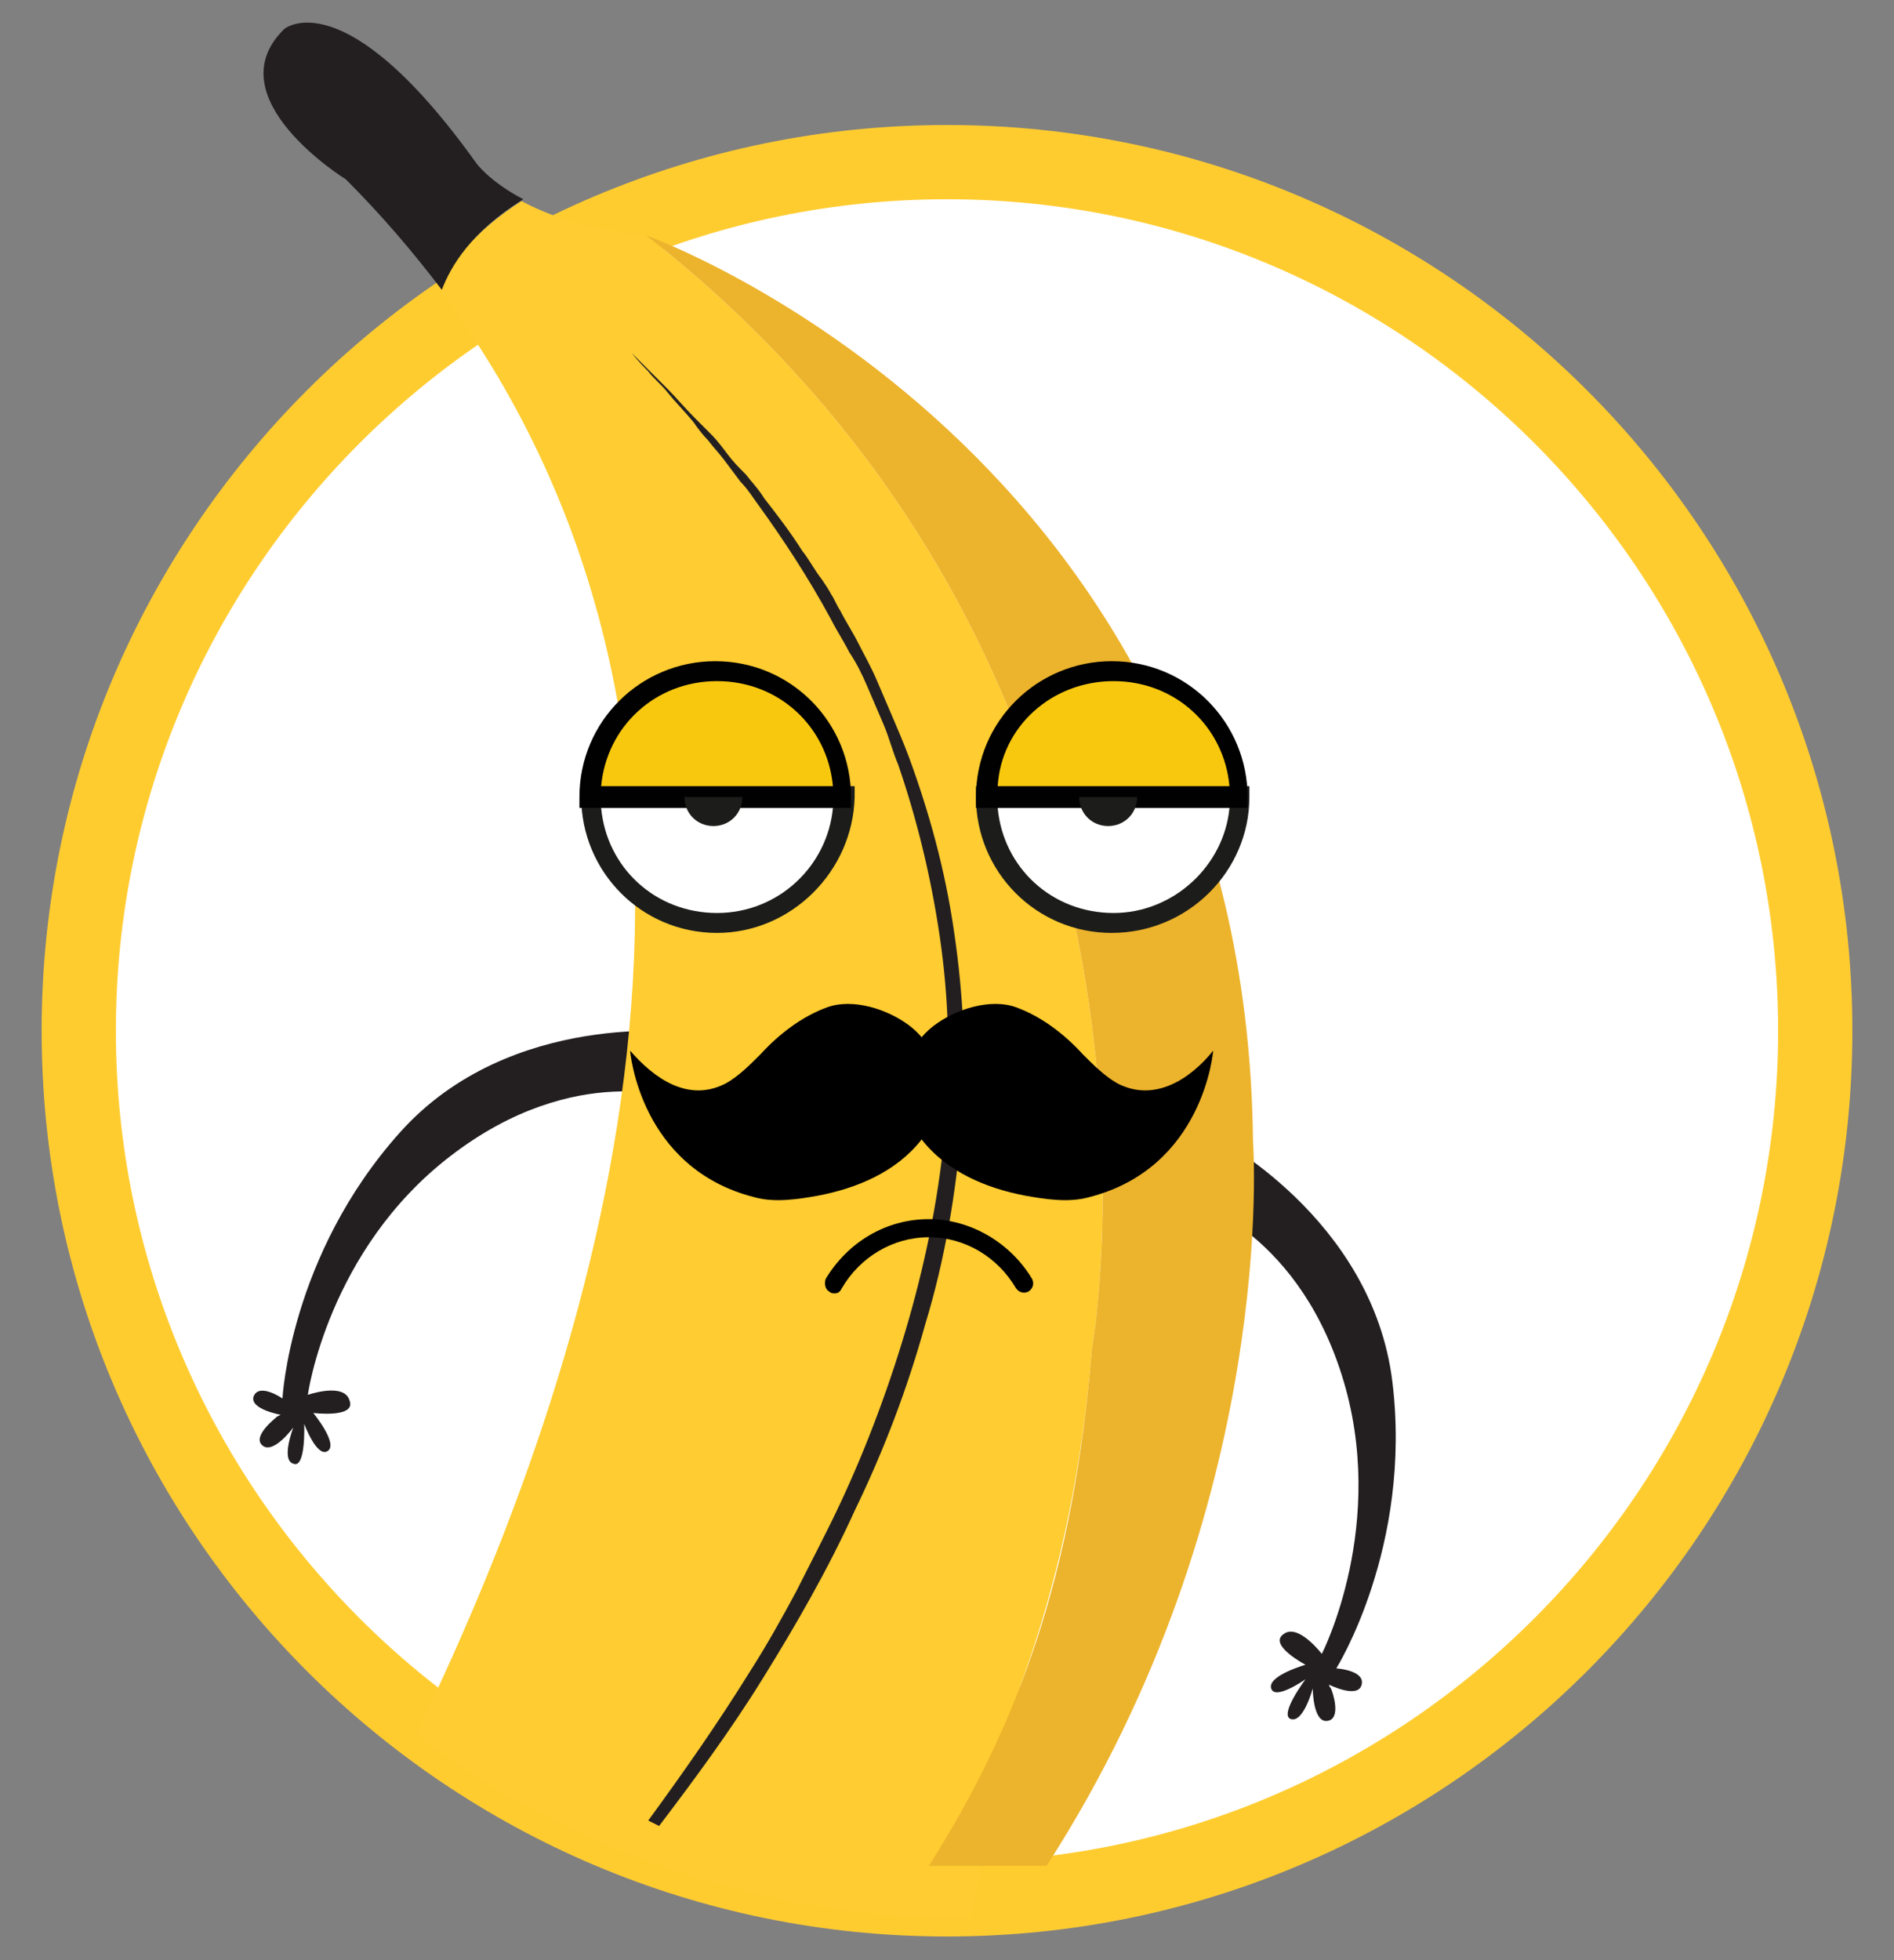 <?xml version="1.0" encoding="utf-8"?>
<!-- Generator: Adobe Illustrator 22.0.1, SVG Export Plug-In . SVG Version: 6.00 Build 0)  -->
<svg version="1.1" id="Layer_1" xmlns="http://www.w3.org/2000/svg" xmlns:xlink="http://www.w3.org/1999/xlink" x="0px" y="0px"
	 viewBox="0 0 104.6 108.2" style="enable-background:new 0 0 104.6 108.2;" xml:space="preserve">
<rect x="0" y="0" width="104.6" height="108.2" fill="#808080" stroke="none"/>
<style type="text/css">
	.st0{fill:#FFFFFF;}
	.st1{fill:#FFCC30;}
	.st2{fill-rule:evenodd;clip-rule:evenodd;fill:#231F20;}
	.st3{fill:#FFCC31;}
	.st4{fill:#231F20;}
	.st5{fill:#ECB32C;}
	.st6{fill:#78D0FF;}
	.st7{fill:#1C1D1A;}
	.st8{fill:#FF3529;}
	.st9{fill:#36C000;}
	.st10{fill:#FF5C29;}
	.st11{fill-rule:evenodd;clip-rule:evenodd;fill:#EA638D;}
	.st12{fill:#F8C80F;}
	.st13{fill:#010101;}
	.st14{clip-path:url(#SVGID_3_);}
	.st15{clip-path:url(#SVGID_4_);}
	.st16{fill:#FFB900;}
	.st17{fill:#B96D00;}
	.st18{fill:#FF7B00;}
	.st19{fill:#CBCBCB;}
	.st20{fill:#FF506F;}
	.st21{fill:#87F0FF;}
	.st22{fill:#020202;}
	.st23{clip-path:url(#SVGID_6_);}
	.st24{clip-path:url(#SVGID_8_);}
	.st25{clip-path:url(#SVGID_11_);}
	.st26{clip-path:url(#SVGID_12_);}
	.st27{clip-path:url(#SVGID_14_);}
	.st28{clip-path:url(#SVGID_16_);}
	.st29{clip-path:url(#SVGID_19_);}
	.st30{clip-path:url(#SVGID_20_);}
	.st31{clip-path:url(#SVGID_22_);}
	.st32{clip-path:url(#SVGID_24_);}
</style>
<g>
	<g>
		<circle class="st0" cx="52.3" cy="56.9" r="48"/>
		<path class="st1" d="M52.3,106.9c-27.6,0-50-22.4-50-50s22.4-50,50-50c27.6,0,50,22.4,50,50S79.9,106.9,52.3,106.9z M52.3,11
			C27,11,6.4,31.6,6.4,56.9s20.6,45.9,45.9,45.9c25.3,0,45.9-20.6,45.9-45.9S77.6,11,52.3,11z"/>
	</g>
	<g>
		<path class="st2" d="M65.4,66.1c0,0,6.1,1.6,8.7,9.8c2.6,8.2-1.1,15.4-1.1,15.4s-1.3-1.7-2.1-1.1c-0.9,0.6,1.2,1.7,1.2,1.7
			s-2.1,0.6-1.9,1.3c0.2,0.7,1.9-0.5,1.9-0.5s-1.5,2-0.8,2.2c0.7,0.2,1.2-1.7,1.2-1.7s0,1.9,0.8,1.8c0.8-0.1,0.3-1.6,0.2-1.8
			c-0.1-0.1-0.1-0.2-0.1-0.2s1.6,0.8,1.8,0c0.2-0.8-1.4-0.9-1.4-0.9s4.2-6.7,3.1-15.8c-1.1-9.1-9.9-13.6-9.9-13.6L65.4,66.1z"/>
	</g>
	<g>
		<path class="st2" d="M37.7,60.7c0,0-5.9-2.2-12.8,3.1C18.1,69,17,77,17,77s2-0.7,2.3,0.3c0.4,1-2,0.7-2,0.7s1.4,1.7,0.8,2.1
			c-0.6,0.4-1.3-1.5-1.3-1.5s0.1,2.5-0.6,2.2c-0.7-0.2,0-2,0-2s-1.1,1.5-1.7,1c-0.6-0.5,0.7-1.5,0.8-1.6c0.2-0.1,0.2-0.1,0.2-0.1
			s-1.7-0.3-1.5-1c0.3-0.8,1.6,0.1,1.6,0.1s0.4-7.9,6.5-14.7c6.1-6.8,15.9-5.5,15.9-5.5L37.7,60.7z"/>
	</g>
	<g>
		<g>
			<path class="st3" d="M50.5,104.9c5-7.8,8.8-17.8,9.8-30.4"/>
		</g>
		<g>
			<path class="st3" d="M60.3,74.5c0,0,6.7-37-24.6-61.5c-3.2-0.3-5.4-1.1-6.9-1.9c-2.8,1.8-4,3.6-4.5,4.9
				c18.7,25.1,9.6,57.2-1.3,79.7c0,0,11.7,10.2,30.6,10.2"/>
		</g>
	</g>
	<g>
		<g>
			<path class="st4" d="M35.8,100.5C35.9,100.5,35.9,100.5,35.8,100.5c1.9-2.6,3.8-5.3,5.6-8.2c0.9-1.4,1.8-3,2.6-4.5
				c0.8-1.6,1.6-3.1,2.4-4.8c1.5-3.2,2.8-6.7,3.8-10.2c1-3.5,1.7-7.1,2-10.6c0.3-3.6,0.2-7.1-0.3-10.5c-0.5-3.4-1.3-6.6-2.3-9.5
				c-0.3-0.7-0.5-1.5-0.8-2.2c-0.3-0.7-0.6-1.4-0.9-2.1c-0.3-0.7-0.6-1.3-1-1.9c-0.3-0.6-0.7-1.2-1-1.8c-1.3-2.4-2.7-4.5-4-6.3
				c-0.3-0.4-0.6-0.9-1-1.3c-0.3-0.4-0.6-0.8-0.9-1.2c-0.3-0.4-0.6-0.7-0.9-1.1c-0.3-0.3-0.6-0.7-0.8-1c-0.5-0.6-1-1.1-1.4-1.6
				c-0.4-0.5-0.8-0.8-1.1-1.2c-0.6-0.6-0.9-1-0.9-1s0.3,0.3,0.9,0.9c0.3,0.3,0.7,0.7,1.1,1.1c0.4,0.4,0.9,1,1.5,1.6
				c0.3,0.3,0.6,0.6,0.9,0.9c0.3,0.3,0.6,0.7,0.9,1.1c0.3,0.4,0.6,0.7,1,1.1c0.3,0.4,0.7,0.8,1,1.3c0.7,0.9,1.4,1.8,2.1,2.9
				c0.4,0.5,0.7,1.1,1.1,1.6c0.2,0.3,0.4,0.6,0.5,0.8c0.2,0.3,0.3,0.6,0.5,0.9c0.3,0.6,0.7,1.2,1,1.8c0.3,0.6,0.7,1.3,1,2
				c0.3,0.7,0.6,1.4,0.9,2.1c0.3,0.7,0.6,1.4,0.9,2.2c1.1,3,2,6.2,2.5,9.7c0.5,3.4,0.7,7,0.4,10.7c-0.3,3.6-0.9,7.3-2,10.9
				c-1,3.6-2.3,7-3.9,10.3c-1.5,3.3-3.3,6.4-5.1,9.3c-1.8,2.9-3.8,5.6-5.7,8.1"/>
		</g>
	</g>
	<g>
		<g>
			<path class="st4" d="M28.9,11C27,10,26.3,9,26.3,9C19-1.2,15.7,1.6,15.7,1.6c-3.9,3.8,3.4,8.3,3.4,8.3c2,2,3.7,4,5.3,6.1
				C24.9,14.7,26,12.8,28.9,11"/>
		</g>
	</g>
	<g>
		<g>
			<path class="st5" d="M60.3,74.5c-1,12.4-4.1,20.8-9,28.5h6.5c12.9-20,11.4-40,11.4-40c-0.4-38.2-33.5-50-33.5-50
				C67,37.5,60.3,74.5,60.3,74.5z"/>
		</g>
	</g>
	<g>
		<g>
			<path class="st0" d="M37.7,44h-5.1c0,3.9,3.1,7,7,7c3.9,0,7-3.1,7-7H41H37.7z"/>
		</g>
	</g>
	<g>
		<g>
			<path class="st7" d="M39.6,51.5c-4.2,0-7.5-3.4-7.5-7.5v-0.6h15.1V44C47.1,48.1,43.7,51.5,39.6,51.5 M33.2,44.6
				c0.3,3.3,3,5.8,6.4,5.8s6.1-2.6,6.4-5.8H33.2z"/>
		</g>
	</g>
	<g>
		<g>
			<path class="st12" d="M39.6,37c-3.9,0-7,3.1-7,7h5.1H41h5.6C46.5,40.1,43.4,37,39.6,37"/>
		</g>
	</g>
	<g>
		<g>
			<path class="st13" d="M47.1,44.6H32V44c0-4.2,3.4-7.5,7.5-7.5c4.2,0,7.5,3.4,7.5,7.5V44.6z M33.2,43.4H46c-0.3-3.3-3-5.8-6.4-5.8
				S33.5,40.1,33.2,43.4"/>
		</g>
	</g>
	<g>
		<g>
			<path class="st7" d="M41,44c0,0.9-0.7,1.6-1.6,1.6c-0.9,0-1.6-0.7-1.6-1.6H41z"/>
		</g>
	</g>
	<g>
		<g>
			<path class="st0" d="M59.6,44h-5.1c0,3.9,3.1,7,7,7c3.9,0,7-3.1,7-7h-5.6H59.6z"/>
		</g>
	</g>
	<g>
		<g>
			<path class="st7" d="M61.4,51.5c-4.2,0-7.5-3.4-7.5-7.5v-0.6H69V44C69,48.1,65.6,51.5,61.4,51.5 M55.1,44.6
				c0.3,3.3,3,5.8,6.4,5.8c3.3,0,6.1-2.6,6.4-5.8H55.1z"/>
		</g>
	</g>
	<g>
		<g>
			<path class="st12" d="M61.4,37c-3.9,0-7,3.1-7,7h5.1h3.2h5.6C68.4,40.1,65.3,37,61.4,37"/>
		</g>
	</g>
	<g>
		<g>
			<path class="st13" d="M69,44.6H53.9V44c0-4.2,3.4-7.5,7.5-7.5c4.2,0,7.5,3.4,7.5,7.5V44.6z M55.1,43.4h12.8
				c-0.3-3.3-3-5.8-6.4-5.8C58.1,37.6,55.3,40.1,55.1,43.4"/>
		</g>
	</g>
	<g>
		<g>
			<path class="st7" d="M62.8,44c0,0.9-0.7,1.6-1.6,1.6c-0.9,0-1.6-0.7-1.6-1.6H62.8z"/>
		</g>
	</g>
	<g>
		<path d="M46.1,71.4c-0.1,0-0.2,0-0.3-0.1c-0.2-0.1-0.3-0.4-0.2-0.7c1.2-2,3.3-3.3,5.7-3.3c2.3,0,4.5,1.3,5.7,3.3
			c0.1,0.2,0.1,0.5-0.2,0.7c-0.2,0.1-0.5,0.1-0.7-0.2c-1-1.7-2.8-2.8-4.8-2.8c-2,0-3.8,1.1-4.8,2.8C46.4,71.3,46.3,71.4,46.1,71.4z"
			/>
	</g>
	<g>
		<path d="M34.8,58c0,0,0.5,6.5,6.9,8.1c1.1,0.3,2.4,0.1,3.5-0.1c2.1-0.4,4.3-1.3,5.7-3.1c1.5-2,1.3-4.8-0.7-6.3
			c-1.2-0.9-3.1-1.5-4.5-1c-1.4,0.5-2.7,1.5-3.7,2.6c-0.6,0.6-1.2,1.2-1.9,1.6C38,60.9,36.1,59.5,34.8,58z"/>
	</g>
	<g>
		<path d="M67,58c0,0-0.5,6.5-6.9,8.1c-1.1,0.3-2.4,0.1-3.5-0.1c-2.1-0.4-4.3-1.3-5.7-3.1c-1.5-2-1.3-4.8,0.7-6.3
			c1.2-0.9,3.1-1.5,4.5-1c1.4,0.5,2.7,1.5,3.7,2.6c0.6,0.6,1.2,1.2,1.9,1.6C63.8,60.9,65.8,59.5,67,58z"/>
	</g>
</g>
</svg>
